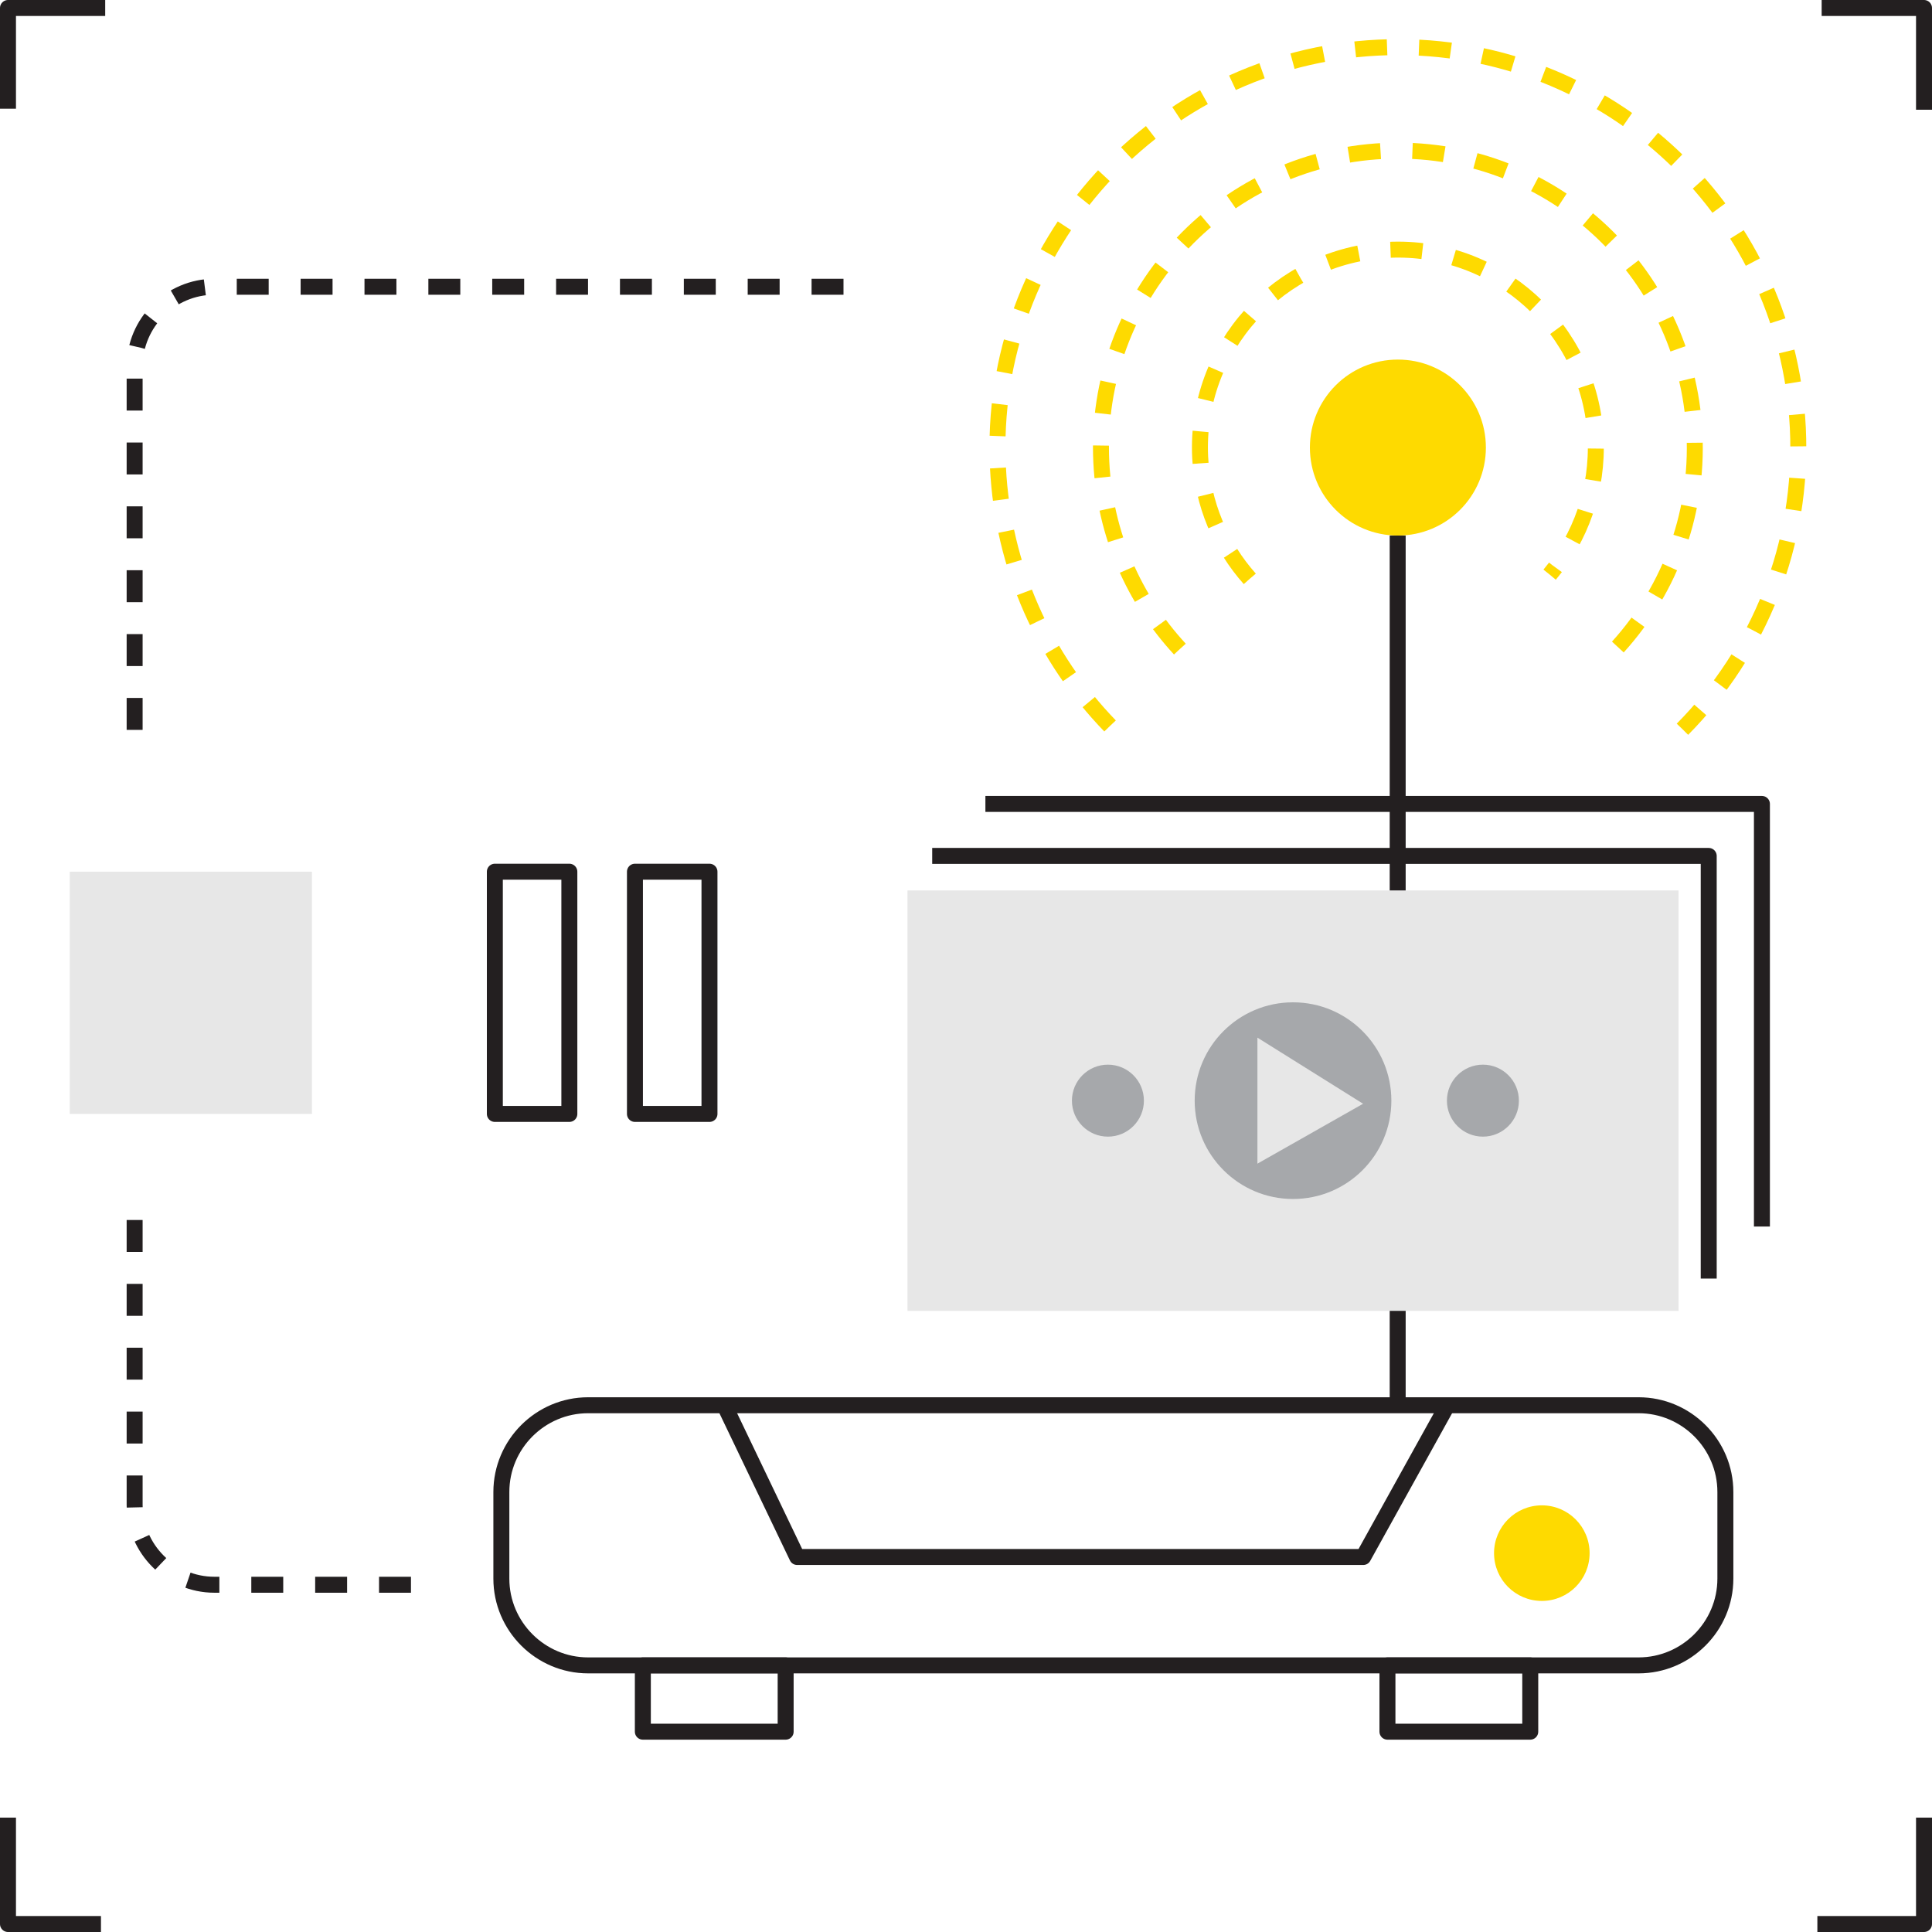 <?xml version="1.0" encoding="utf-8"?>
<!-- Generator: Adobe Illustrator 16.0.0, SVG Export Plug-In . SVG Version: 6.00 Build 0)  -->
<!DOCTYPE svg PUBLIC "-//W3C//DTD SVG 1.1//EN" "http://www.w3.org/Graphics/SVG/1.1/DTD/svg11.dtd">
<svg version="1.1" id="Layer_1" xmlns="http://www.w3.org/2000/svg" xmlns:xlink="http://www.w3.org/1999/xlink" x="0px" y="0px"
	 width="121px" height="121px" viewBox="0 0 121 121" enable-background="new 0 0 121 121" xml:space="preserve">
<g>
	<g>
		<polyline fill="none" stroke="#231F20" stroke-linejoin="round" points="0.5,6.807 0.5,0.5 6.589,0.5 		"/>
		<polyline fill="none" stroke="#231F20" stroke-linejoin="round" points="120.5,6.874 120.5,0.5 114.089,0.5 		"/>
		<polyline fill="none" stroke="#231F20" stroke-linejoin="round" points="0.5,113.838 0.5,120.5 6.323,120.5 		"/>
		<polyline fill="none" stroke="#231F20" stroke-linejoin="round" points="120.5,113.838 120.5,120.5 113.821,120.5 		"/>
	</g>
	<g>
		<circle fill="#FEDA00" cx="87.549" cy="28.031" r="5.511"/>
		<path fill="none" stroke="#FEDA00" stroke-miterlimit="10" stroke-dasharray="2" d="M78.271,36.25
			c-1.809-2.035-2.962-4.68-3.105-7.61c-0.335-6.837,4.937-12.656,11.772-12.992c6.839-0.336,12.654,4.937,12.992,11.772
			c0.161,3.243-0.942,6.258-2.874,8.566"/>
		<path fill="none" stroke="#FEDA00" stroke-miterlimit="10" stroke-dasharray="2" d="M73.893,40.65
			c-2.859-3.093-4.693-7.168-4.918-11.706C68.472,18.686,76.378,9.96,86.637,9.456c10.254-0.502,18.981,7.404,19.485,17.66
			c0.262,5.291-1.716,10.173-5.099,13.732"/>
		<path fill="none" stroke="#FEDA00" stroke-miterlimit="10" stroke-dasharray="2" d="M69.521,45.464
			c-4.083-4.218-6.71-9.879-7.02-16.201C61.819,15.43,72.483,3.662,86.316,2.982c13.833-0.683,25.601,9.981,26.281,23.814
			c0.36,7.315-2.448,14.046-7.224,18.874"/>
		<line fill="none" stroke="#231F20" stroke-linejoin="round" x1="87.536" y1="33.541" x2="87.536" y2="88.011"/>
		<path fill="none" stroke="#231F20" stroke-linejoin="round" d="M108.059,98.869c0,2.988-2.443,5.433-5.433,5.433H36.833
			c-2.99,0-5.433-2.444-5.433-5.433v-5.426c0-2.988,2.443-5.433,5.433-5.433h65.793c2.989,0,5.433,2.444,5.433,5.433V98.869z"/>
		<polyline fill="none" stroke="#231F20" stroke-linejoin="round" points="45.372,88.011 49.925,97.514 85.379,97.514 
			90.648,88.011 		"/>
		<path fill="#FEDA00" d="M99.556,97.273c0,1.653-1.338,2.992-2.991,2.992c-1.656,0-2.994-1.339-2.994-2.992
			s1.338-2.994,2.994-2.994C98.218,94.279,99.556,95.62,99.556,97.273z"/>
		<rect x="40.261" y="104.302" fill="none" stroke="#231F20" stroke-linejoin="round" width="8.944" height="4.152"/>
		<rect x="86.895" y="104.302" fill="none" stroke="#231F20" stroke-linejoin="round" width="8.944" height="4.152"/>
	</g>
	<rect x="4.369" y="54.594" fill="#E7E7E7" width="15.169" height="15.171"/>
	<g>
		<rect x="30.992" y="54.594" fill="none" stroke="#231F20" stroke-linejoin="round" width="4.666" height="15.171"/>
		<rect x="39.766" y="54.594" fill="none" stroke="#231F20" stroke-linejoin="round" width="4.668" height="15.171"/>
	</g>
	<g>
		<path fill="none" stroke="#231F20" stroke-linejoin="round" stroke-dasharray="2" d="M8.432,76.408v17.844c0,2.75,2.25,5,5,5
			h12.709"/>
	</g>
	<g>
		<path fill="none" stroke="#231F20" stroke-linejoin="round" stroke-dasharray="2" d="M8.432,45.713V22.959c0-2.75,2.25-5,5-5
			H52.94"/>
	</g>
	<g>
		<g>
			<rect x="56.836" y="55.767" fill="#E7E7E7" width="48.291" height="26.332"/>
			<path fill="#A6A8AB" d="M80.982,62.775c3.399-0.003,6.158,2.758,6.158,6.158c-0.002,3.402-2.759,6.159-6.158,6.159
				c-3.4,0-6.159-2.757-6.16-6.159C74.822,65.533,77.579,62.772,80.982,62.775z"/>
			<circle fill="#A6A8AB" cx="69.388" cy="68.933" r="2.254"/>
			<circle fill="#A6A8AB" cx="92.874" cy="68.933" r="2.254"/>
		</g>
		<polyline fill="none" stroke="#231F20" stroke-linejoin="round" points="58.383,53.606 107.016,53.606 107.016,80.076 		"/>
		<polyline fill="none" stroke="#231F20" stroke-linejoin="round" points="61.715,50.35 110.348,50.35 110.348,76.818 		"/>
	</g>
	<polygon fill="#E7E7E7" points="78.751,64.986 78.751,72.88 85.369,69.127 	"/>
</g>
<g>
</g>
<g>
</g>
<g>
</g>
<g>
</g>
<g>
</g>
<g>
</g>
</svg>
